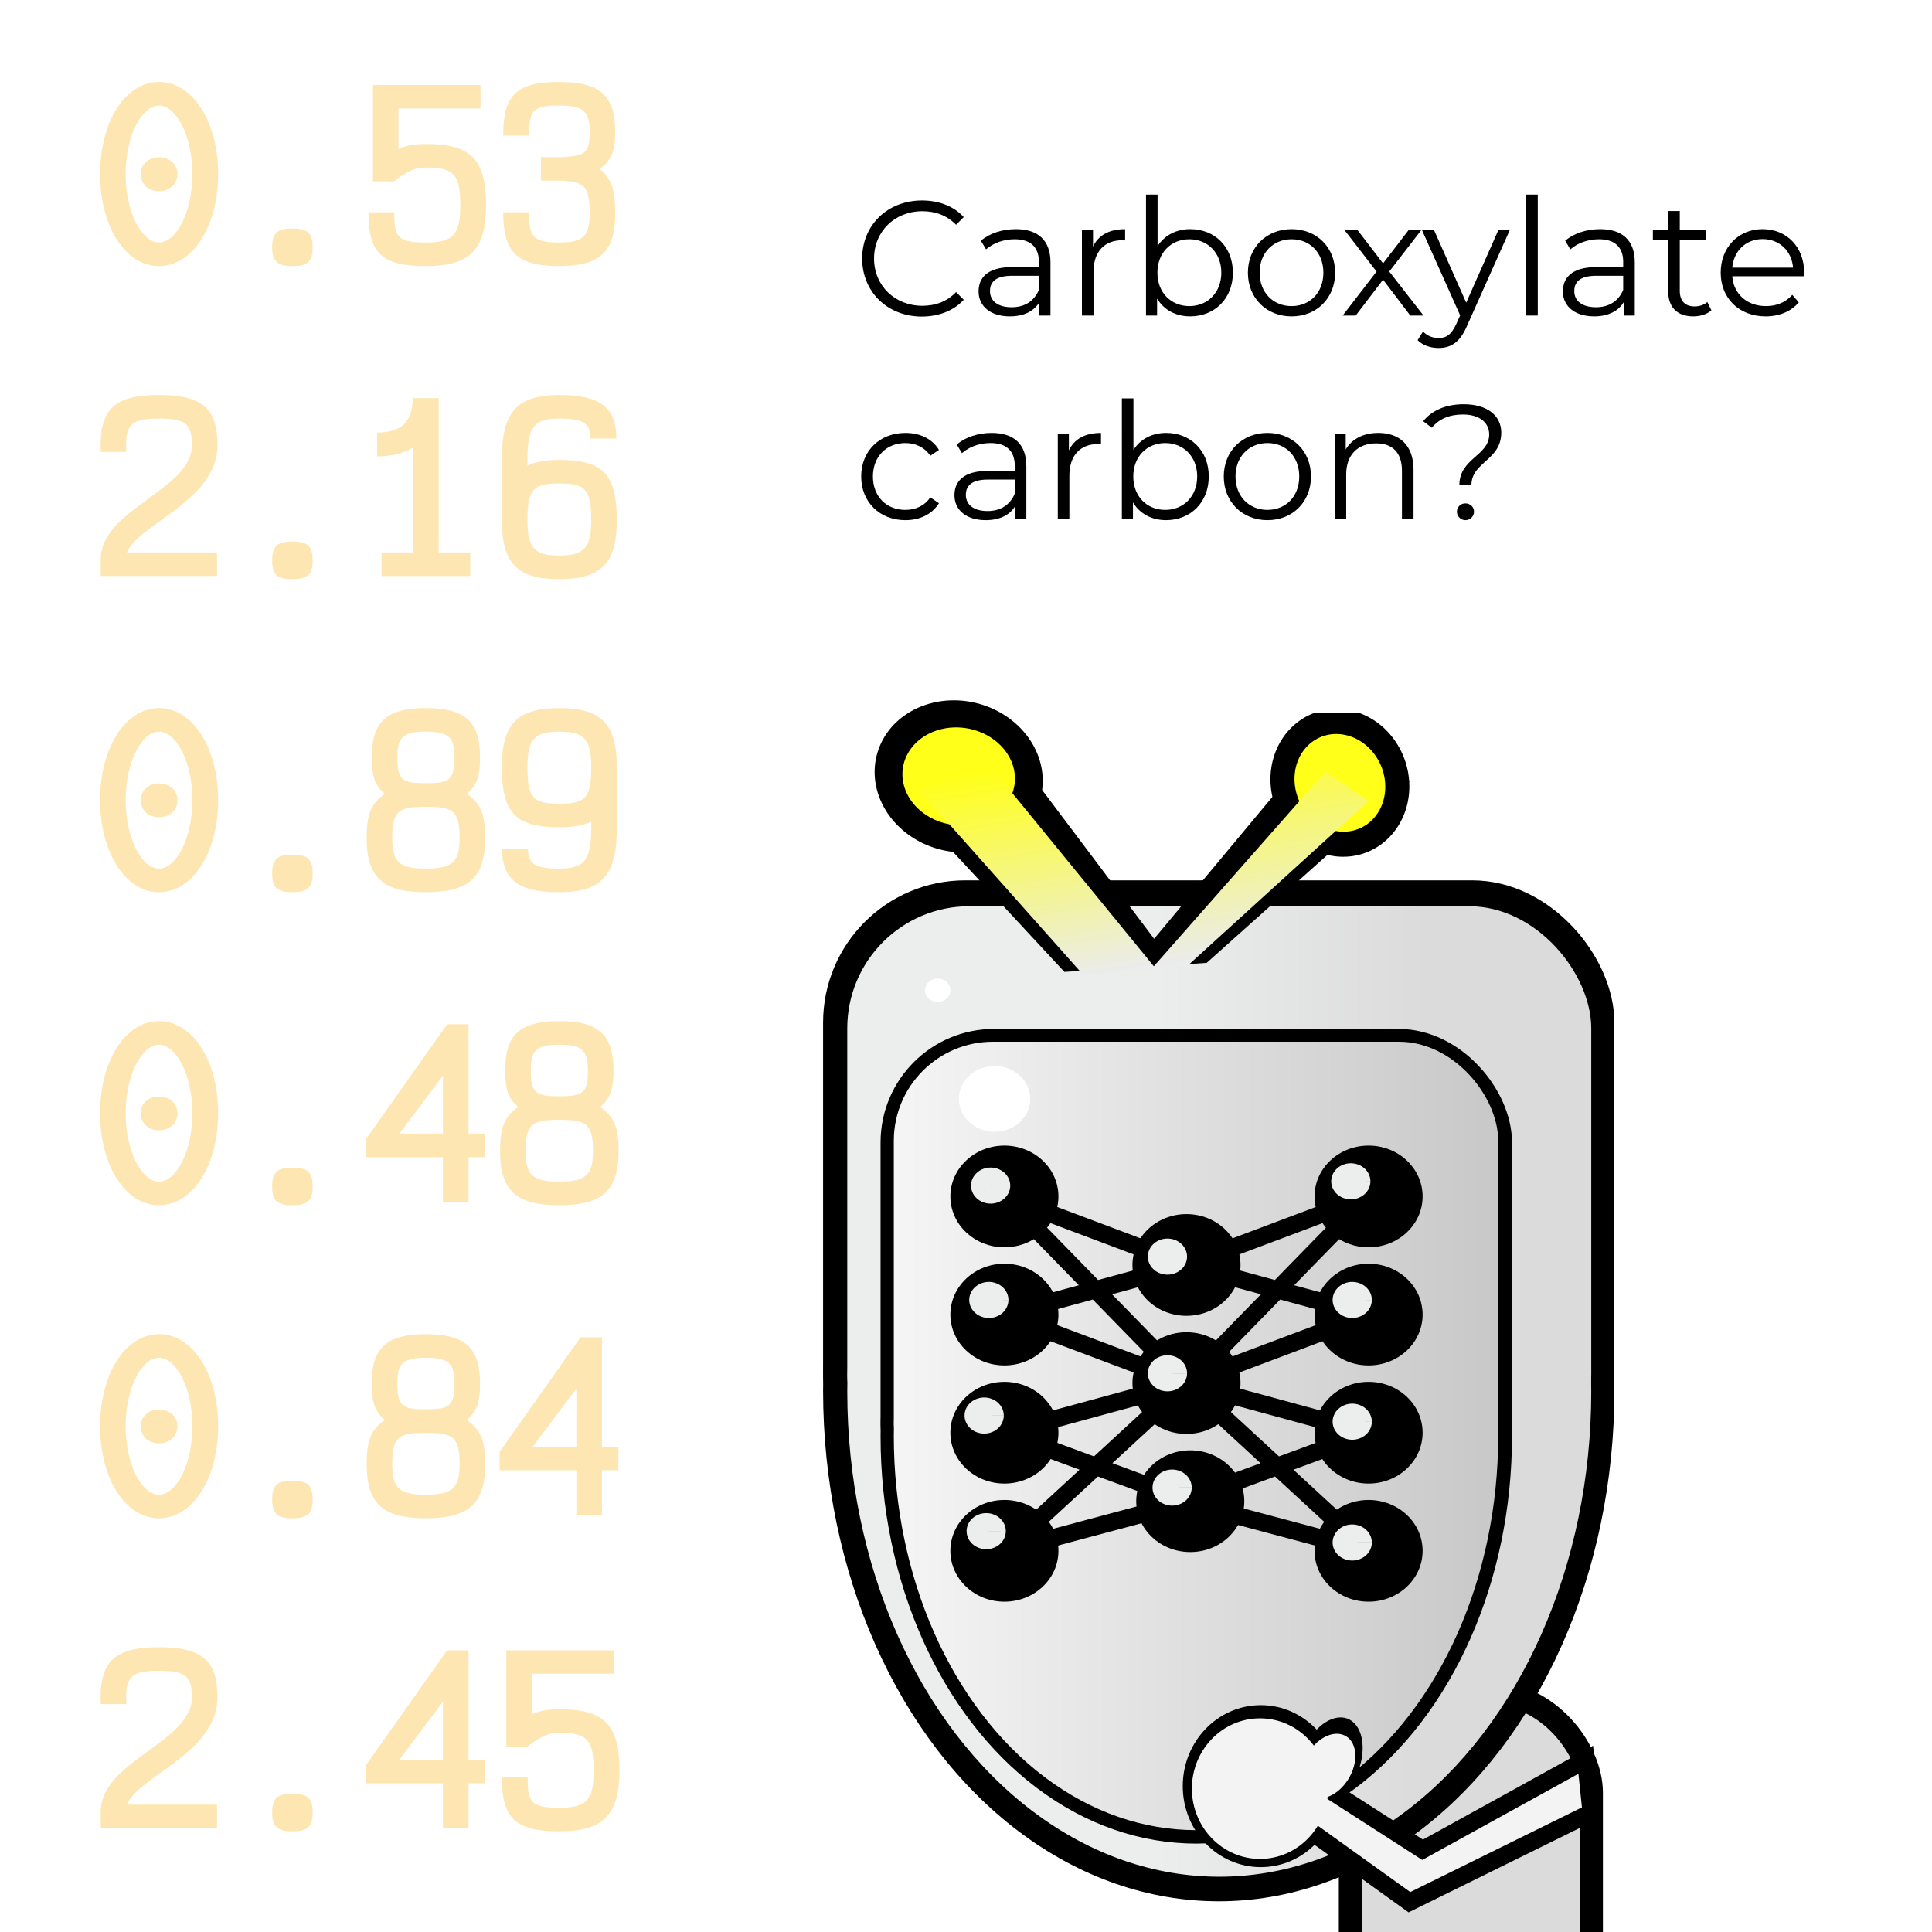<?xml version="1.0" encoding="UTF-8" standalone="no"?>
<!-- Created with Inkscape (http://www.inkscape.org/) -->

<svg
   width="110.589"
   height="110.589"
   viewBox="0 0 184.315 184.315"
   version="1.1"
   id="svg1121"
   inkscape:version="1.2.2 (b0a8486541, 2022-12-01)"
   sodipodi:docname="alanine-update_output.svg"
   xmlns:inkscape="http://www.inkscape.org/namespaces/inkscape"
   xmlns:sodipodi="http://sodipodi.sourceforge.net/DTD/sodipodi-0.dtd"
   xmlns:xlink="http://www.w3.org/1999/xlink"
   xmlns="http://www.w3.org/2000/svg"
   xmlns:svg="http://www.w3.org/2000/svg">
  <sodipodi:namedview
     id="namedview1123"
     pagecolor="#2f9ed2"
     bordercolor="#666666"
     borderopacity="1.0"
     inkscape:showpageshadow="2"
     inkscape:pageopacity="1"
     inkscape:pagecheckerboard="true"
     inkscape:deskcolor="#d1d1d1"
     inkscape:document-units="mm"
     showgrid="false"
     showguides="true"
     inkscape:zoom="6.1765371"
     inkscape:cx="53.266093"
     inkscape:cy="68.080219"
     inkscape:window-width="2346"
     inkscape:window-height="1322"
     inkscape:window-x="0"
     inkscape:window-y="0"
     inkscape:window-maximized="1"
     inkscape:current-layer="layer1" />
  <defs
     id="defs1118">
    <linearGradient
       inkscape:collect="always"
       id="linearGradient11312">
      <stop
         style="stop-color:#ffff1a;stop-opacity:1;"
         offset="0"
         id="stop11308" />
      <stop
         style="stop-color:#ebecec;stop-opacity:1;"
         offset="1"
         id="stop11310" />
    </linearGradient>
    <linearGradient
       inkscape:collect="always"
       id="linearGradient11250">
      <stop
         style="stop-color:#f5f5f6;stop-opacity:1;"
         offset="0"
         id="stop11246" />
      <stop
         style="stop-color:#c8c8c8;stop-opacity:1;"
         offset="1"
         id="stop11248" />
    </linearGradient>
    <linearGradient
       inkscape:collect="always"
       id="linearGradient11226">
      <stop
         style="stop-color:#eceded;stop-opacity:1;"
         offset="0.414"
         id="stop11222" />
      <stop
         style="stop-color:#dbdbdb;stop-opacity:1;"
         offset="0.777"
         id="stop11224" />
    </linearGradient>
    <inkscape:perspective
       sodipodi:type="inkscape:persp3d"
       inkscape:vp_x="0 : 92.157495 : 1"
       inkscape:vp_y="0 : 999.99997 : 0"
       inkscape:vp_z="337.64393 : 4.216048 : 1"
       inkscape:persp3d-origin="92.157495 : 61.43833 : 1"
       id="perspective10861" />
    <linearGradient
       id="linearGradient6827"
       inkscape:swatch="solid">
      <stop
         style="stop-color:#ffffff;stop-opacity:1;"
         offset="0"
         id="stop6825" />
    </linearGradient>
    <clipPath
       id="p3038539573">
      <rect
         x="0"
         y="0"
         width="460.8"
         height="345.6"
         id="rect1052" />
    </clipPath>
    <clipPath
       id="clipPath2534">
      <rect
         x="0"
         y="0"
         width="460.8"
         height="345.6"
         id="rect2532" />
    </clipPath>
    <clipPath
       id="clipPath2538">
      <rect
         x="0"
         y="0"
         width="460.8"
         height="345.6"
         id="rect2536" />
    </clipPath>
    <clipPath
       id="clipPath2542">
      <rect
         x="0"
         y="0"
         width="460.8"
         height="345.6"
         id="rect2540" />
    </clipPath>
    <clipPath
       id="clipPath2546">
      <rect
         x="0"
         y="0"
         width="460.8"
         height="345.6"
         id="rect2544" />
    </clipPath>
    <clipPath
       id="clipPath2550">
      <rect
         x="0"
         y="0"
         width="460.8"
         height="345.6"
         id="rect2548" />
    </clipPath>
    <clipPath
       id="clipPath2554">
      <rect
         x="0"
         y="0"
         width="460.8"
         height="345.6"
         id="rect2552" />
    </clipPath>
    <clipPath
       id="clipPath2558">
      <rect
         x="0"
         y="0"
         width="460.8"
         height="345.6"
         id="rect2556" />
    </clipPath>
    <clipPath
       id="clipPath2562">
      <rect
         x="0"
         y="0"
         width="460.8"
         height="345.6"
         id="rect2560" />
    </clipPath>
    <clipPath
       id="clipPath2566">
      <rect
         x="0"
         y="0"
         width="460.8"
         height="345.6"
         id="rect2564" />
    </clipPath>
    <clipPath
       id="clipPath2570">
      <rect
         x="0"
         y="0"
         width="460.8"
         height="345.6"
         id="rect2568" />
    </clipPath>
    <clipPath
       id="clipPath2574">
      <rect
         x="0"
         y="0"
         width="460.8"
         height="345.6"
         id="rect2572" />
    </clipPath>
    <clipPath
       clipPathUnits="userSpaceOnUse"
       id="clipPath2429">
      <g
         id="g2433"
         transform="matrix(0.407,0,0,0.407,76.311,93.262)">
        <rect
           x="0.001"
           y="7.0451009e-05"
           width="460.781"
           height="345.6"
           id="rect2431"
           style="stroke-width:1" />
      </g>
    </clipPath>
    <clipPath
       clipPathUnits="userSpaceOnUse"
       id="clipPath2441">
      <g
         id="g2445"
         transform="matrix(0.407,0,0,0.407,153.876,88.967)">
        <rect
           x="0.001"
           y="7.0451009e-05"
           width="460.781"
           height="345.6"
           id="rect2443"
           style="stroke-width:1" />
      </g>
    </clipPath>
    <clipPath
       clipPathUnits="userSpaceOnUse"
       id="clipPath2447">
      <g
         id="g2451"
         transform="matrix(0.407,0,0,0.407,170.601,46.614)">
        <rect
           x="0.001"
           y="7.0451009e-05"
           width="460.781"
           height="345.6"
           id="rect2449"
           style="stroke-width:1" />
      </g>
    </clipPath>
    <clipPath
       clipPathUnits="userSpaceOnUse"
       id="clipPath2399">
      <g
         id="g2403"
         transform="matrix(0.407,0,0,0.407,157.405,17.793)">
        <rect
           x="0.001"
           y="7.0451009e-05"
           width="460.781"
           height="345.6"
           id="rect2401"
           style="stroke-width:1" />
      </g>
    </clipPath>
    <clipPath
       clipPathUnits="userSpaceOnUse"
       id="clipPath2405">
      <g
         id="g2409"
         transform="matrix(0.407,0,0,0.407,204.214,24.345)">
        <rect
           x="0.001"
           y="7.0451009e-05"
           width="460.781"
           height="345.6"
           id="rect2407"
           style="stroke-width:1" />
      </g>
    </clipPath>
    <clipPath
       clipPathUnits="userSpaceOnUse"
       id="clipPath2435">
      <g
         id="g2439"
         transform="matrix(0.407,0,0,0.407,193.111,83.499)">
        <rect
           x="0.001"
           y="7.0451009e-05"
           width="460.781"
           height="345.6"
           id="rect2437"
           style="stroke-width:1" />
      </g>
    </clipPath>
    <clipPath
       clipPathUnits="userSpaceOnUse"
       id="clipPath2423">
      <g
         id="g2427"
         transform="matrix(0.407,0,0,0.407,202.757,125.179)">
        <rect
           x="0.001"
           y="7.0451009e-05"
           width="460.781"
           height="345.6"
           id="rect2425"
           style="stroke-width:1" />
      </g>
    </clipPath>
    <clipPath
       clipPathUnits="userSpaceOnUse"
       id="clipPath2411">
      <g
         id="g2415"
         transform="matrix(0.407,0,0,0.407,249.499,129.799)">
        <rect
           x="0.001"
           y="7.0451009e-05"
           width="460.781"
           height="345.6"
           id="rect2413"
           style="stroke-width:1" />
      </g>
    </clipPath>
    <clipPath
       clipPathUnits="userSpaceOnUse"
       id="clipPath2417">
      <g
         id="g2421"
         transform="matrix(0.407,0,0,0.407,225.212,160.41)">
        <rect
           x="0.001"
           y="7.0451009e-05"
           width="460.781"
           height="345.6"
           id="rect2419"
           style="stroke-width:1" />
      </g>
    </clipPath>
    <clipPath
       clipPathUnits="userSpaceOnUse"
       id="clipPath2375">
      <g
         id="g2379"
         transform="matrix(0.407,0,0,0.407,244.617,187.127)">
        <rect
           x="0.001"
           y="7.0451009e-05"
           width="460.781"
           height="345.6"
           id="rect2377"
           style="stroke-width:1" />
      </g>
    </clipPath>
    <clipPath
       clipPathUnits="userSpaceOnUse"
       id="clipPath2393">
      <g
         id="g2397"
         transform="matrix(0.407,0,0,0.407,47.997,117.588)">
        <rect
           x="0.001"
           y="7.0451009e-05"
           width="460.781"
           height="345.6"
           id="rect2395"
           style="stroke-width:1" />
      </g>
    </clipPath>
    <clipPath
       clipPathUnits="userSpaceOnUse"
       id="clipPath2387">
      <g
         id="g2391"
         transform="matrix(0.407,0,0,0.407,23.711,96.179)">
        <rect
           x="0.001"
           y="7.0451009e-05"
           width="460.781"
           height="345.6"
           id="rect2389"
           style="stroke-width:1" />
      </g>
    </clipPath>
    <clipPath
       clipPathUnits="userSpaceOnUse"
       id="clipPath2381">
      <g
         id="g2385"
         transform="matrix(0.407,0,0,0.407,40.535,72.278)">
        <rect
           x="0.001"
           y="7.0451009e-05"
           width="460.781"
           height="345.6"
           id="rect2383"
           style="stroke-width:1" />
      </g>
    </clipPath>
    <linearGradient
       inkscape:collect="always"
       xlink:href="#linearGradient11226"
       id="linearGradient11228"
       x1="79.411"
       y1="145.585"
       x2="150.388"
       y2="145.585"
       gradientUnits="userSpaceOnUse" />
    <linearGradient
       inkscape:collect="always"
       xlink:href="#linearGradient11250"
       id="linearGradient11252"
       x1="92.702"
       y1="149.825"
       x2="150.363"
       y2="149.825"
       gradientUnits="userSpaceOnUse" />
    <linearGradient
       inkscape:collect="always"
       xlink:href="#linearGradient11312"
       id="linearGradient11314"
       x1="114.321"
       y1="84.499"
       x2="117.509"
       y2="105.018"
       gradientUnits="userSpaceOnUse"
       gradientTransform="translate(5.102832e-6,-5.272)" />
    <filter
       inkscape:collect="always"
       style="color-interpolation-filters:sRGB"
       id="filter13195"
       x="-0.349"
       y="-0.379"
       width="1.698"
       height="1.758">
      <feGaussianBlur
         inkscape:collect="always"
         stdDeviation="0.197"
         id="feGaussianBlur13197" />
    </filter>
    <filter
       inkscape:collect="always"
       style="color-interpolation-filters:sRGB"
       id="filter13199"
       x="-0.071"
       y="-0.077"
       width="1.142"
       height="1.155">
      <feGaussianBlur
         inkscape:collect="always"
         stdDeviation="0.202"
         id="feGaussianBlur13201" />
    </filter>
    <linearGradient
       inkscape:collect="always"
       xlink:href="#linearGradient11226"
       id="linearGradient13215"
       gradientUnits="userSpaceOnUse"
       x1="79.411"
       y1="145.585"
       x2="150.388"
       y2="145.585" />
    <linearGradient
       inkscape:collect="always"
       xlink:href="#linearGradient11226"
       id="linearGradient13217"
       gradientUnits="userSpaceOnUse"
       x1="79.411"
       y1="145.585"
       x2="150.388"
       y2="145.585" />
    <linearGradient
       inkscape:collect="always"
       xlink:href="#linearGradient11226"
       id="linearGradient13219"
       gradientUnits="userSpaceOnUse"
       x1="79.411"
       y1="145.585"
       x2="150.388"
       y2="145.585" />
    <linearGradient
       inkscape:collect="always"
       xlink:href="#linearGradient11250"
       id="linearGradient13227"
       gradientUnits="userSpaceOnUse"
       x1="92.702"
       y1="149.825"
       x2="150.363"
       y2="149.825" />
    <linearGradient
       inkscape:collect="always"
       xlink:href="#linearGradient11250"
       id="linearGradient13229"
       gradientUnits="userSpaceOnUse"
       x1="92.702"
       y1="149.825"
       x2="150.363"
       y2="149.825" />
    <linearGradient
       inkscape:collect="always"
       xlink:href="#linearGradient11250"
       id="linearGradient13231"
       gradientUnits="userSpaceOnUse"
       x1="92.702"
       y1="149.825"
       x2="150.363"
       y2="149.825" />
    <linearGradient
       inkscape:collect="always"
       xlink:href="#linearGradient11226"
       id="linearGradient413"
       gradientUnits="userSpaceOnUse"
       x1="79.411"
       y1="145.585"
       x2="150.388"
       y2="145.585" />
    <linearGradient
       inkscape:collect="always"
       xlink:href="#linearGradient11226"
       id="linearGradient415"
       gradientUnits="userSpaceOnUse"
       x1="79.411"
       y1="145.585"
       x2="150.388"
       y2="145.585" />
    <linearGradient
       inkscape:collect="always"
       xlink:href="#linearGradient11250"
       id="linearGradient417"
       gradientUnits="userSpaceOnUse"
       x1="92.702"
       y1="149.825"
       x2="150.363"
       y2="149.825" />
    <linearGradient
       inkscape:collect="always"
       xlink:href="#linearGradient11250"
       id="linearGradient419"
       gradientUnits="userSpaceOnUse"
       x1="92.702"
       y1="149.825"
       x2="150.363"
       y2="149.825" />
  </defs>
  <g
     inkscape:label="Layer 1"
     inkscape:groupmode="layer"
     id="layer1"
     transform="translate(-7.432,-7.563)">
    <rect
       style="opacity:1;fill:#dbdbdb;fill-opacity:1;stroke:#000000;stroke-width:2.211;stroke-linecap:round;stroke-linejoin:bevel;stroke-dasharray:none;stroke-dashoffset:58.5;stroke-opacity:1"
       id="rect13243"
       width="22.984"
       height="34.626"
       x="136.262"
       y="169.133"
       ry="9.458" />
    <g
       id="g13207"
       style="fill:url(#linearGradient13219);fill-opacity:1;stroke:#000000;stroke-opacity:1"
       transform="matrix(1.014,0,0,1.014,7.192,-7.374)">
      <rect
         style="opacity:1;fill:url(#linearGradient13215);fill-opacity:1;stroke:#000000;stroke-width:3.471;stroke-linecap:round;stroke-linejoin:bevel;stroke-dasharray:none;stroke-dashoffset:58.5;stroke-opacity:1"
         id="rect13203"
         width="70.977"
         height="56.276"
         x="79.411"
         y="99.293"
         ry="11.642" />
      <ellipse
         style="opacity:1;fill:url(#linearGradient13217);fill-opacity:1;stroke:#000000;stroke-width:3.471;stroke-linecap:round;stroke-linejoin:bevel;stroke-dasharray:none;stroke-dashoffset:58.5;stroke-opacity:1"
         id="ellipse13205"
         ry="46.292"
         rx="35.488"
         cy="145.585"
         cx="114.9" />
    </g>
    <path
       style="fill:none;stroke:#ffffff;stroke-width:2.135;stroke-linecap:butt;stroke-linejoin:miter;stroke-dasharray:none;stroke-opacity:1"
       d="M 25.51,8.631 H 8.5 V 190.81 h 17.01"
       id="path1672"
       sodipodi:nodetypes="cccc" />
    <path
       style="fill:none;stroke:#ffffff;stroke-width:2.135;stroke-linecap:butt;stroke-linejoin:miter;stroke-dasharray:none;stroke-opacity:1"
       d="M 58,8.631 H 75.01 V 190.81 H 58"
       id="path1723"
       sodipodi:nodetypes="cccc" />
    <g
       aria-label="0.53 2.16 0.89 0.48 0.84 2.45"
       id="text5347"
       style="font-size:23.333px;fill:#ffffff;stroke-width:1.17">
      <path
         d="m 22.601,32.947 c 3.203,0 5.642,-3.776 5.642,-8.782 0,-5.006 -2.439,-8.782 -5.642,-8.782 -3.203,0 -5.621,3.776 -5.621,8.782 0,5.006 2.418,8.782 5.621,8.782 z m 0,-2.248 c -1.633,0 -3.182,-2.864 -3.182,-6.533 0,-3.67 1.548,-6.533 3.182,-6.533 1.633,0 3.182,2.864 3.182,6.533 0,3.67 -1.548,6.533 -3.182,6.533 z m 0,-4.9 c 1.018,0 1.761,-0.679 1.761,-1.633 0,-0.933 -0.742,-1.591 -1.761,-1.591 -1.018,0 -1.739,0.658 -1.739,1.591 0,0.955 0.721,1.633 1.739,1.633 z"
         style="-inkscape-font-specification:'Victor Mono';fill:#fde6b2"
         id="path17913" />
      <path
         d="m 35.328,32.947 c 1.464,0 1.93,-0.445 1.93,-1.782 0,-1.358 -0.467,-1.803 -1.93,-1.803 -1.464,0 -1.93,0.445 -1.93,1.803 0,1.336 0.467,1.782 1.93,1.782 z"
         style="-inkscape-font-specification:'Victor Mono';fill:#fde6b2"
         id="path17915" />
      <path
         d="m 48.055,32.947 c 4.221,0 5.748,-1.57 5.748,-5.812 0,-4.433 -1.527,-5.833 -5.748,-5.833 -1.082,0 -1.909,0.148 -2.609,0.488 V 17.908 h 7.827 V 15.681 H 43.007 v 9.185 h 1.994 c 1.379,-1.018 2.015,-1.315 3.055,-1.315 2.63,0 3.288,0.594 3.288,3.585 0,2.821 -0.658,3.564 -3.288,3.564 -2.736,0 -3.012,-0.552 -3.012,-2.885 h -2.461 c 0,3.818 1.209,5.133 5.473,5.133 z"
         style="-inkscape-font-specification:'Victor Mono';fill:#fde6b2"
         id="path17917" />
      <path
         d="m 60.782,32.947 c 3.945,0 5.345,-1.421 5.345,-5.048 0,-2.312 -0.403,-3.33 -1.485,-4.221 1.082,-0.827 1.485,-1.612 1.485,-3.542 0,-3.415 -1.442,-4.752 -5.345,-4.752 -4.158,0 -5.345,1.315 -5.345,5.112 h 2.482 c 0,-2.333 0.233,-2.864 2.864,-2.864 2.333,0 2.906,0.552 2.906,2.503 0,2.1 -0.488,2.27 -2.503,2.418 H 59.043 V 24.802 h 2.142 c 1.973,0.148 2.503,0.509 2.503,3.097 0,2.185 -0.594,2.8 -2.906,2.8 -2.567,0 -2.885,-0.594 -2.885,-2.885 h -2.461 c 0,3.712 1.209,5.133 5.345,5.133 z"
         style="-inkscape-font-specification:'Victor Mono';fill:#fde6b2"
         id="path17919" />
      <path
         d="m 28.137,62.515 v -2.248 h -8.591 c 1.061,-2.715 8.633,-4.942 8.633,-10.224 0,-3.542 -1.485,-4.794 -5.6,-4.794 -4.306,0 -5.706,1.4 -5.536,5.43 h 2.439 c -0.127,-2.567 0.361,-3.182 3.097,-3.182 2.545,0 3.161,0.488 3.161,2.545 0,4.264 -8.697,6.088 -8.697,10.861 v 1.612 z"
         style="-inkscape-font-specification:'Victor Mono';fill:#fde6b2"
         id="path17921" />
      <path
         d="m 35.328,62.812 c 1.464,0 1.93,-0.445 1.93,-1.782 0,-1.358 -0.467,-1.803 -1.93,-1.803 -1.464,0 -1.93,0.445 -1.93,1.803 0,1.336 0.467,1.782 1.93,1.782 z"
         style="-inkscape-font-specification:'Victor Mono';fill:#fde6b2"
         id="path17923" />
      <path
         d="m 49.285,45.546 h -2.482 c 0,2.27 -1.103,3.288 -3.394,3.288 v 2.27 c 1.358,0 2.524,-0.297 3.436,-0.827 v 9.991 h -3.012 v 2.248 h 8.464 v -2.248 h -3.012 z"
         style="-inkscape-font-specification:'Victor Mono';fill:#fde6b2"
         id="path17925" />
      <path
         d="m 60.782,62.812 c 4.073,0 5.494,-1.57 5.494,-5.664 0,-4.433 -1.421,-5.706 -5.494,-5.706 -1.315,0 -2.291,0.191 -3.033,0.53 v -0.636 c 0,-3.033 0.636,-3.839 3.033,-3.839 2.206,0 2.991,0.382 2.991,1.909 h 2.461 c 0,-3.055 -1.655,-4.158 -5.452,-4.158 -4.052,0 -5.473,1.655 -5.473,6.088 v 5.833 c 0,4.073 1.421,5.642 5.473,5.642 z m 0,-2.248 c -2.397,0 -3.033,-0.742 -3.033,-3.394 0,-3.033 0.636,-3.479 3.033,-3.479 2.397,0 3.055,0.445 3.055,3.458 0,2.673 -0.658,3.415 -3.055,3.415 z"
         style="-inkscape-font-specification:'Victor Mono';fill:#fde6b2"
         id="path17927" />
      <path
         d="m 22.601,92.678 c 3.203,0 5.642,-3.776 5.642,-8.782 0,-5.006 -2.439,-8.782 -5.642,-8.782 -3.203,0 -5.621,3.776 -5.621,8.782 0,5.006 2.418,8.782 5.621,8.782 z m 0,-2.248 c -1.633,0 -3.182,-2.864 -3.182,-6.533 0,-3.67 1.548,-6.533 3.182,-6.533 1.633,0 3.182,2.864 3.182,6.533 0,3.67 -1.548,6.533 -3.182,6.533 z m 0,-4.9 c 1.018,0 1.761,-0.679 1.761,-1.633 0,-0.933 -0.742,-1.591 -1.761,-1.591 -1.018,0 -1.739,0.658 -1.739,1.591 0,0.955 0.721,1.633 1.739,1.633 z"
         style="-inkscape-font-specification:'Victor Mono';fill:#fde6b2"
         id="path17929" />
      <path
         d="m 35.328,92.678 c 1.464,0 1.93,-0.445 1.93,-1.782 0,-1.358 -0.467,-1.803 -1.93,-1.803 -1.464,0 -1.93,0.445 -1.93,1.803 0,1.336 0.467,1.782 1.93,1.782 z"
         style="-inkscape-font-specification:'Victor Mono';fill:#fde6b2"
         id="path17931" />
      <path
         d="m 48.055,92.678 c 4.158,0 5.664,-1.442 5.664,-5.176 0,-2.312 -0.467,-3.309 -1.761,-4.2 0.933,-0.785 1.273,-1.612 1.273,-3.5 0,-3.352 -1.4,-4.688 -5.176,-4.688 -3.776,0 -5.155,1.336 -5.155,4.688 0,1.888 0.318,2.715 1.252,3.5 -1.294,0.891 -1.739,1.888 -1.739,4.2 0,3.733 1.485,5.176 5.642,5.176 z m 0,-10.394 c -2.206,0 -2.715,-0.255 -2.715,-2.482 0,-1.888 0.509,-2.439 2.715,-2.439 2.206,0 2.736,0.552 2.736,2.439 0,2.227 -0.53,2.482 -2.736,2.482 z m 0,8.145 c -2.588,0 -3.203,-0.658 -3.203,-2.927 0,-2.609 0.615,-2.97 3.203,-2.97 2.588,0 3.224,0.361 3.224,2.97 0,2.27 -0.636,2.927 -3.224,2.927 z"
         style="-inkscape-font-specification:'Victor Mono';fill:#fde6b2"
         id="path17933" />
      <path
         d="m 60.782,92.678 c 4.073,0 5.494,-1.655 5.494,-6.088 v -5.833 c 0,-4.073 -1.421,-5.642 -5.494,-5.642 -4.052,0 -5.473,1.57 -5.473,5.664 0,4.433 1.421,5.706 5.473,5.706 1.336,0 2.291,-0.191 3.055,-0.53 v 0.636 c 0,3.033 -0.658,3.839 -3.055,3.839 -2.206,0 -2.991,-0.382 -2.991,-1.909 h -2.461 c 0,3.055 1.676,4.158 5.452,4.158 z m 0,-8.442 c -2.397,0 -3.033,-0.445 -3.033,-3.458 0,-2.673 0.636,-3.415 3.033,-3.415 2.397,0 3.055,0.721 3.055,3.394 0,3.033 -0.658,3.479 -3.055,3.479 z"
         style="-inkscape-font-specification:'Victor Mono';fill:#fde6b2"
         id="path17935" />
      <path
         d="m 22.601,122.543 c 3.203,0 5.642,-3.776 5.642,-8.782 0,-5.006 -2.439,-8.782 -5.642,-8.782 -3.203,0 -5.621,3.776 -5.621,8.782 0,5.006 2.418,8.782 5.621,8.782 z m 0,-2.248 c -1.633,0 -3.182,-2.864 -3.182,-6.533 0,-3.67 1.548,-6.533 3.182,-6.533 1.633,0 3.182,2.864 3.182,6.533 0,3.67 -1.548,6.533 -3.182,6.533 z m 0,-4.9 c 1.018,0 1.761,-0.679 1.761,-1.633 0,-0.933 -0.742,-1.591 -1.761,-1.591 -1.018,0 -1.739,0.658 -1.739,1.591 0,0.955 0.721,1.633 1.739,1.633 z"
         style="-inkscape-font-specification:'Victor Mono';fill:#fde6b2"
         id="path17937" />
      <path
         d="m 35.328,122.543 c 1.464,0 1.93,-0.445 1.93,-1.782 0,-1.358 -0.467,-1.803 -1.93,-1.803 -1.464,0 -1.93,0.445 -1.93,1.803 0,1.336 0.467,1.782 1.93,1.782 z"
         style="-inkscape-font-specification:'Victor Mono';fill:#fde6b2"
         id="path17939" />
      <path
         d="m 52.128,122.246 v -4.285 h 1.57 v -2.248 H 52.128 v -10.436 h -2.036 l -7.721,10.924 v 1.761 h 7.318 v 4.285 z m -2.439,-12.07 v 5.536 h -4.158 z"
         style="-inkscape-font-specification:'Victor Mono';fill:#fde6b2"
         id="path17941" />
      <path
         d="m 60.782,122.543 c 4.158,0 5.664,-1.442 5.664,-5.176 0,-2.312 -0.467,-3.309 -1.761,-4.2 0.933,-0.785 1.273,-1.612 1.273,-3.5 0,-3.352 -1.4,-4.688 -5.176,-4.688 -3.776,0 -5.155,1.336 -5.155,4.688 0,1.888 0.318,2.715 1.252,3.5 -1.294,0.891 -1.739,1.888 -1.739,4.2 0,3.733 1.485,5.176 5.642,5.176 z m 0,-10.394 c -2.206,0 -2.715,-0.255 -2.715,-2.482 0,-1.888 0.509,-2.439 2.715,-2.439 2.206,0 2.736,0.552 2.736,2.439 0,2.227 -0.53,2.482 -2.736,2.482 z m 0,8.145 c -2.588,0 -3.203,-0.658 -3.203,-2.927 0,-2.609 0.615,-2.97 3.203,-2.97 2.588,0 3.224,0.361 3.224,2.97 0,2.27 -0.636,2.927 -3.224,2.927 z"
         style="-inkscape-font-specification:'Victor Mono';fill:#fde6b2"
         id="path17943" />
      <path
         d="m 22.601,152.408 c 3.203,0 5.642,-3.776 5.642,-8.782 0,-5.006 -2.439,-8.782 -5.642,-8.782 -3.203,0 -5.621,3.776 -5.621,8.782 0,5.006 2.418,8.782 5.621,8.782 z m 0,-2.248 c -1.633,0 -3.182,-2.864 -3.182,-6.533 0,-3.67 1.548,-6.533 3.182,-6.533 1.633,0 3.182,2.864 3.182,6.533 0,3.67 -1.548,6.533 -3.182,6.533 z m 0,-4.9 c 1.018,0 1.761,-0.679 1.761,-1.633 0,-0.933 -0.742,-1.591 -1.761,-1.591 -1.018,0 -1.739,0.658 -1.739,1.591 0,0.955 0.721,1.633 1.739,1.633 z"
         style="-inkscape-font-specification:'Victor Mono';fill:#fde6b2"
         id="path17945" />
      <path
         d="m 35.328,152.408 c 1.464,0 1.93,-0.445 1.93,-1.782 0,-1.358 -0.467,-1.803 -1.93,-1.803 -1.464,0 -1.93,0.445 -1.93,1.803 0,1.336 0.467,1.782 1.93,1.782 z"
         style="-inkscape-font-specification:'Victor Mono';fill:#fde6b2"
         id="path17947" />
      <path
         d="m 48.055,152.408 c 4.158,0 5.664,-1.442 5.664,-5.176 0,-2.312 -0.467,-3.309 -1.761,-4.2 0.933,-0.785 1.273,-1.612 1.273,-3.5 0,-3.352 -1.4,-4.688 -5.176,-4.688 -3.776,0 -5.155,1.336 -5.155,4.688 0,1.888 0.318,2.715 1.252,3.5 -1.294,0.891 -1.739,1.888 -1.739,4.2 0,3.733 1.485,5.176 5.642,5.176 z m 0,-10.394 c -2.206,0 -2.715,-0.255 -2.715,-2.482 0,-1.888 0.509,-2.439 2.715,-2.439 2.206,0 2.736,0.552 2.736,2.439 0,2.227 -0.53,2.482 -2.736,2.482 z m 0,8.145 c -2.588,0 -3.203,-0.658 -3.203,-2.927 0,-2.609 0.615,-2.97 3.203,-2.97 2.588,0 3.224,0.361 3.224,2.97 0,2.27 -0.636,2.927 -3.224,2.927 z"
         style="-inkscape-font-specification:'Victor Mono';fill:#fde6b2"
         id="path17949" />
      <path
         d="m 64.855,152.111 v -4.285 h 1.57 v -2.248 h -1.57 v -10.436 h -2.036 l -7.721,10.924 v 1.761 h 7.318 v 4.285 z m -2.439,-12.07 v 5.536 h -4.158 z"
         style="-inkscape-font-specification:'Victor Mono';fill:#fde6b2"
         id="path17951" />
      <path
         d="m 28.137,181.976 v -2.248 h -8.591 c 1.061,-2.715 8.633,-4.942 8.633,-10.224 0,-3.542 -1.485,-4.794 -5.6,-4.794 -4.306,0 -5.706,1.4 -5.536,5.43 h 2.439 c -0.127,-2.567 0.361,-3.182 3.097,-3.182 2.545,0 3.161,0.488 3.161,2.545 0,4.264 -8.697,6.088 -8.697,10.861 v 1.612 z"
         style="-inkscape-font-specification:'Victor Mono';fill:#fde6b2"
         id="path17953" />
      <path
         d="m 35.328,182.273 c 1.464,0 1.93,-0.445 1.93,-1.782 0,-1.358 -0.467,-1.803 -1.93,-1.803 -1.464,0 -1.93,0.445 -1.93,1.803 0,1.336 0.467,1.782 1.93,1.782 z"
         style="-inkscape-font-specification:'Victor Mono';fill:#fde6b2"
         id="path17955" />
      <path
         d="m 52.128,181.976 v -4.285 h 1.57 v -2.248 H 52.128 v -10.436 h -2.036 l -7.721,10.924 v 1.761 h 7.318 v 4.285 z m -2.439,-12.07 v 5.536 h -4.158 z"
         style="-inkscape-font-specification:'Victor Mono';fill:#fde6b2"
         id="path17957" />
      <path
         d="m 60.782,182.273 c 4.221,0 5.748,-1.57 5.748,-5.812 0,-4.433 -1.527,-5.833 -5.748,-5.833 -1.082,0 -1.909,0.148 -2.609,0.488 v -3.882 h 7.827 v -2.227 H 55.734 v 9.185 h 1.994 c 1.379,-1.018 2.015,-1.315 3.055,-1.315 2.63,0 3.288,0.594 3.288,3.585 0,2.821 -0.658,3.564 -3.288,3.564 -2.736,0 -3.012,-0.552 -3.012,-2.885 h -2.461 c 0,3.818 1.209,5.133 5.473,5.133 z"
         style="-inkscape-font-specification:'Victor Mono';fill:#fde6b2"
         id="path17959" />
    </g>
    <g
       aria-label="0 1 0 0 1 0"
       id="g8891"
       style="font-size:24.216px;fill:#e69f00;stroke-width:1.211"
       transform="matrix(0.458,0,0,0.458,13.382,156.797)" />
    <ellipse
       style="opacity:1;fill:#ffffff;fill-opacity:1;stroke:none;stroke-width:3.471;stroke-linecap:round;stroke-linejoin:bevel;stroke-dasharray:none;stroke-dashoffset:58.5;stroke-opacity:1"
       id="path10879"
       cx="172.847"
       cy="75.604"
       rx="6.635"
       ry="5.56" />
    <ellipse
       style="opacity:1;fill:#ffffff;fill-opacity:1;stroke:none;stroke-width:3.471;stroke-linecap:round;stroke-linejoin:bevel;stroke-dasharray:none;stroke-dashoffset:58.5;stroke-opacity:1"
       id="path10881"
       cx="159.239"
       cy="88.37"
       rx="5.543"
       ry="5.317" />
    <g
       id="g11080"
       style="fill:url(#linearGradient11228);fill-opacity:1"
       transform="translate(8.851,-5.272)">
      <rect
         style="opacity:1;fill:url(#linearGradient413);fill-opacity:1;stroke:none;stroke-width:3.471;stroke-linecap:round;stroke-linejoin:bevel;stroke-dasharray:none;stroke-dashoffset:58.5;stroke-opacity:1"
         id="rect13187"
         width="70.977"
         height="56.276"
         x="79.411"
         y="99.293"
         ry="11.642" />
      <ellipse
         style="opacity:1;fill:url(#linearGradient415);fill-opacity:1;stroke:none;stroke-width:3.471;stroke-linecap:round;stroke-linejoin:bevel;stroke-dasharray:none;stroke-dashoffset:58.5;stroke-opacity:1"
         id="ellipse13184"
         ry="46.292"
         rx="35.488"
         cy="145.585"
         cx="114.9" />
    </g>
    <g
       id="g13225"
       style="fill:url(#linearGradient13231);fill-opacity:1;stroke:#000000;stroke-opacity:1"
       transform="matrix(0.996,0,0,0.996,0.512,-4.641)">
      <rect
         style="opacity:1;fill:url(#linearGradient13227);fill-opacity:1;stroke:#000000;stroke-width:2.82;stroke-linecap:round;stroke-linejoin:bevel;stroke-dasharray:none;stroke-dashoffset:58.5;stroke-opacity:1"
         id="rect13221"
         width="57.661"
         height="45.718"
         x="92.702"
         y="112.218"
         ry="9.458" />
      <ellipse
         style="opacity:1;fill:url(#linearGradient13229);fill-opacity:1;stroke:#000000;stroke-width:2.82;stroke-linecap:round;stroke-linejoin:bevel;stroke-dasharray:none;stroke-dashoffset:58.5;stroke-opacity:1"
         id="ellipse13223"
         ry="37.607"
         rx="28.83"
         cy="149.825"
         cx="121.532" />
    </g>
    <g
       id="g11244"
       style="fill:url(#linearGradient11252);fill-opacity:1"
       transform="translate(5.102832e-6,-5.272)">
      <rect
         style="opacity:1;fill:url(#linearGradient417);fill-opacity:1;stroke:none;stroke-width:2.82;stroke-linecap:round;stroke-linejoin:bevel;stroke-dasharray:none;stroke-dashoffset:58.5;stroke-opacity:1"
         id="rect11059"
         width="57.661"
         height="45.718"
         x="92.702"
         y="112.218"
         ry="9.458" />
      <ellipse
         style="opacity:1;fill:url(#linearGradient419);fill-opacity:1;stroke:none;stroke-width:2.82;stroke-linecap:round;stroke-linejoin:bevel;stroke-dasharray:none;stroke-dashoffset:58.5;stroke-opacity:1"
         id="ellipse11061"
         ry="37.607"
         rx="28.83"
         cy="149.825"
         cx="121.532" />
    </g>
    <g
       id="g11076"
       transform="translate(4.503,-7.156)">
      <path
         style="fill:none;stroke:#000000;stroke-width:1.667px;stroke-linecap:butt;stroke-linejoin:miter;stroke-opacity:1"
         d="m 98.75,140.131 17.372,-4.733 -17.372,-6.535 17.372,17.804 -17.372,4.733 17.732,6.535 -17.732,4.733 17.372,-16.002 z"
         id="path10989" />
      <path
         style="fill:none;stroke:#000000;stroke-width:1.667px;stroke-linecap:butt;stroke-linejoin:miter;stroke-opacity:1"
         d="m 133.493,140.131 -17.372,-4.733 17.372,-6.535 -17.372,17.804 17.372,4.733 -17.732,6.535 17.732,4.733 -17.372,-16.002 z"
         id="path11001" />
      <ellipse
         style="opacity:1;fill:#000000;fill-opacity:1;stroke:none;stroke-width:7.116;stroke-linecap:round;stroke-linejoin:bevel;stroke-dasharray:none;stroke-dashoffset:58.5;stroke-opacity:1"
         id="ellipse10957"
         cx="116.482"
         cy="157.935"
         rx="5.155"
         ry="4.852" />
      <ellipse
         style="opacity:1;fill:#000000;fill-opacity:1;stroke:none;stroke-width:7.116;stroke-linecap:round;stroke-linejoin:bevel;stroke-dasharray:none;stroke-dashoffset:58.5;stroke-opacity:1"
         id="ellipse10959"
         cx="116.121"
         cy="146.667"
         rx="5.155"
         ry="4.852" />
      <ellipse
         style="opacity:1;fill:#000000;fill-opacity:1;stroke:none;stroke-width:7.116;stroke-linecap:round;stroke-linejoin:bevel;stroke-dasharray:none;stroke-dashoffset:58.5;stroke-opacity:1"
         id="ellipse10961"
         cx="116.121"
         cy="135.398"
         rx="5.155"
         ry="4.852" />
      <ellipse
         style="opacity:1;fill:#000000;fill-opacity:1;stroke:none;stroke-width:7.116;stroke-linecap:round;stroke-linejoin:bevel;stroke-dasharray:none;stroke-dashoffset:58.5;stroke-opacity:1"
         id="ellipse10967"
         cx="98.75"
         cy="128.862"
         rx="5.155"
         ry="4.852" />
      <ellipse
         style="opacity:1;fill:#000000;fill-opacity:1;stroke:none;stroke-width:7.116;stroke-linecap:round;stroke-linejoin:bevel;stroke-dasharray:none;stroke-dashoffset:58.5;stroke-opacity:1"
         id="ellipse10969"
         cx="98.75"
         cy="140.131"
         rx="5.155"
         ry="4.852" />
      <ellipse
         style="opacity:1;fill:#000000;fill-opacity:1;stroke:none;stroke-width:7.116;stroke-linecap:round;stroke-linejoin:bevel;stroke-dasharray:none;stroke-dashoffset:58.5;stroke-opacity:1"
         id="ellipse10971"
         cx="98.75"
         cy="151.4"
         rx="5.155"
         ry="4.852" />
      <ellipse
         style="opacity:1;fill:#000000;fill-opacity:1;stroke:none;stroke-width:7.116;stroke-linecap:round;stroke-linejoin:bevel;stroke-dasharray:none;stroke-dashoffset:58.5;stroke-opacity:1"
         id="ellipse10973"
         cx="98.75"
         cy="162.669"
         rx="5.155"
         ry="4.852" />
      <ellipse
         style="opacity:1;fill:#000000;fill-opacity:1;stroke:none;stroke-width:7.116;stroke-linecap:round;stroke-linejoin:bevel;stroke-dasharray:none;stroke-dashoffset:58.5;stroke-opacity:1"
         id="ellipse10993"
         cx="-133.493"
         cy="128.862"
         rx="5.155"
         ry="4.852"
         transform="scale(-1,1)" />
      <ellipse
         style="opacity:1;fill:#000000;fill-opacity:1;stroke:none;stroke-width:7.116;stroke-linecap:round;stroke-linejoin:bevel;stroke-dasharray:none;stroke-dashoffset:58.5;stroke-opacity:1"
         id="ellipse10995"
         cx="-133.493"
         cy="140.131"
         rx="5.155"
         ry="4.852"
         transform="scale(-1,1)" />
      <ellipse
         style="opacity:1;fill:#000000;fill-opacity:1;stroke:none;stroke-width:7.116;stroke-linecap:round;stroke-linejoin:bevel;stroke-dasharray:none;stroke-dashoffset:58.5;stroke-opacity:1"
         id="ellipse10997"
         cx="-133.493"
         cy="151.4"
         rx="5.155"
         ry="4.852"
         transform="scale(-1,1)" />
      <ellipse
         style="opacity:1;fill:#000000;fill-opacity:1;stroke:none;stroke-width:7.116;stroke-linecap:round;stroke-linejoin:bevel;stroke-dasharray:none;stroke-dashoffset:58.5;stroke-opacity:1"
         id="ellipse10999"
         cx="-133.493"
         cy="162.669"
         rx="5.155"
         ry="4.852"
         transform="scale(-1,1)" />
    </g>
    <path
       style="opacity:1;fill:#ffffff;fill-opacity:1;stroke:none;stroke-width:0.692;stroke-linecap:round;stroke-linejoin:bevel;stroke-dasharray:none;stroke-dashoffset:58.5;stroke-opacity:1;filter:url(#filter13195)"
       id="path11165"
       sodipodi:type="arc"
       sodipodi:cx="95.953758"
       sodipodi:cy="106.40659"
       sodipodi:rx="0.67905283"
       sodipodi:ry="0.6249072"
       sodipodi:start="0"
       sodipodi:end="6.2805309"
       sodipodi:arc-type="slice"
       d="m 96.633,106.407 a 0.679,0.625 0 0 1 -0.679,0.625 0.679,0.625 0 0 1 -0.68,-0.624 0.679,0.625 0 0 1 0.678,-0.626 0.679,0.625 0 0 1 0.68,0.623 l -0.679,0.002 z"
       transform="matrix(1.783,0,0,1.783,-74.194,-87.689)" />
    <path
       style="opacity:1;fill:#eceded;fill-opacity:1;stroke:none;stroke-width:1.906;stroke-linecap:round;stroke-linejoin:bevel;stroke-dasharray:none;stroke-dashoffset:58.5;stroke-opacity:1"
       id="path11167"
       sodipodi:type="arc"
       sodipodi:cx="118.80887"
       sodipodi:cy="127.44411"
       sodipodi:rx="1.8695991"
       sodipodi:ry="1.7205228"
       sodipodi:start="0"
       sodipodi:end="6.2805309"
       sodipodi:arc-type="slice"
       d="m 120.678,127.444 a 1.87,1.721 0 0 1 -1.868,1.721 1.87,1.721 0 0 1 -1.871,-1.718 1.87,1.721 0 0 1 1.866,-1.723 1.87,1.721 0 0 1 1.873,1.716 l -1.87,0.005 z" />
    <path
       style="opacity:1;fill:#eceded;fill-opacity:1;stroke:none;stroke-width:1.906;stroke-linecap:round;stroke-linejoin:bevel;stroke-dasharray:none;stroke-dashoffset:58.5;stroke-opacity:1"
       id="path11169"
       sodipodi:type="arc"
       sodipodi:cx="101.93833"
       sodipodi:cy="120.66991"
       sodipodi:rx="1.8695991"
       sodipodi:ry="1.7205228"
       sodipodi:start="0"
       sodipodi:end="6.2805309"
       sodipodi:arc-type="slice"
       d="m 103.808,120.67 a 1.87,1.721 0 0 1 -1.868,1.721 1.87,1.721 0 0 1 -1.871,-1.718 1.87,1.721 0 0 1 1.866,-1.723 1.87,1.721 0 0 1 1.873,1.716 l -1.87,0.005 z" />
    <path
       style="opacity:1;fill:#eceded;fill-opacity:1;stroke:none;stroke-width:1.906;stroke-linecap:round;stroke-linejoin:bevel;stroke-dasharray:none;stroke-dashoffset:58.5;stroke-opacity:1"
       id="path11171"
       sodipodi:type="arc"
       sodipodi:cx="101.76702"
       sodipodi:cy="131.58034"
       sodipodi:rx="1.8695991"
       sodipodi:ry="1.7205228"
       sodipodi:start="0"
       sodipodi:end="6.2805309"
       sodipodi:arc-type="slice"
       d="m 103.637,131.58 a 1.87,1.721 0 0 1 -1.868,1.721 1.87,1.721 0 0 1 -1.871,-1.718 1.87,1.721 0 0 1 1.866,-1.723 1.87,1.721 0 0 1 1.873,1.716 l -1.87,0.005 z" />
    <path
       style="opacity:1;fill:#eceded;fill-opacity:1;stroke:none;stroke-width:1.906;stroke-linecap:round;stroke-linejoin:bevel;stroke-dasharray:none;stroke-dashoffset:58.5;stroke-opacity:1"
       id="path11173"
       sodipodi:type="arc"
       sodipodi:cx="118.80887"
       sodipodi:cy="138.57742"
       sodipodi:rx="1.8695991"
       sodipodi:ry="1.7205228"
       sodipodi:start="0"
       sodipodi:end="6.2805309"
       sodipodi:arc-type="slice"
       d="m 120.678,138.577 a 1.87,1.721 0 0 1 -1.868,1.721 1.87,1.721 0 0 1 -1.871,-1.718 1.87,1.721 0 0 1 1.866,-1.723 1.87,1.721 0 0 1 1.873,1.716 l -1.87,0.005 z" />
    <path
       style="opacity:1;fill:#eceded;fill-opacity:1;stroke:none;stroke-width:1.906;stroke-linecap:round;stroke-linejoin:bevel;stroke-dasharray:none;stroke-dashoffset:58.5;stroke-opacity:1"
       id="path11175"
       sodipodi:type="arc"
       sodipodi:cx="136.30157"
       sodipodi:cy="120.26057"
       sodipodi:rx="1.8695991"
       sodipodi:ry="1.7205228"
       sodipodi:start="0"
       sodipodi:end="6.2805309"
       sodipodi:arc-type="slice"
       d="m 138.171,120.261 a 1.87,1.721 0 0 1 -1.868,1.721 1.87,1.721 0 0 1 -1.871,-1.718 1.87,1.721 0 0 1 1.866,-1.723 1.87,1.721 0 0 1 1.873,1.716 l -1.87,0.005 z" />
    <path
       style="opacity:1;fill:#eceded;fill-opacity:1;stroke:none;stroke-width:1.906;stroke-linecap:round;stroke-linejoin:bevel;stroke-dasharray:none;stroke-dashoffset:58.5;stroke-opacity:1"
       id="path11177"
       sodipodi:type="arc"
       sodipodi:cx="136.43683"
       sodipodi:cy="131.58034"
       sodipodi:rx="1.8695991"
       sodipodi:ry="1.7205228"
       sodipodi:start="0"
       sodipodi:end="6.2805309"
       sodipodi:arc-type="slice"
       d="m 138.306,131.58 a 1.87,1.721 0 0 1 -1.868,1.721 1.87,1.721 0 0 1 -1.871,-1.718 1.87,1.721 0 0 1 1.866,-1.723 1.87,1.721 0 0 1 1.873,1.716 l -1.87,0.005 z" />
    <path
       style="opacity:1;fill:#eceded;fill-opacity:1;stroke:none;stroke-width:1.906;stroke-linecap:round;stroke-linejoin:bevel;stroke-dasharray:none;stroke-dashoffset:58.5;stroke-opacity:1"
       id="path11179"
       sodipodi:type="arc"
       sodipodi:cx="136.43683"
       sodipodi:cy="143.19405"
       sodipodi:rx="1.8695991"
       sodipodi:ry="1.7205228"
       sodipodi:start="0"
       sodipodi:end="6.2805309"
       sodipodi:arc-type="slice"
       d="m 138.306,143.194 a 1.87,1.721 0 0 1 -1.868,1.721 1.87,1.721 0 0 1 -1.871,-1.718 1.87,1.721 0 0 1 1.866,-1.723 1.87,1.721 0 0 1 1.873,1.716 l -1.87,0.005 z" />
    <path
       style="opacity:1;fill:#eceded;fill-opacity:1;stroke:none;stroke-width:1.906;stroke-linecap:round;stroke-linejoin:bevel;stroke-dasharray:none;stroke-dashoffset:58.5;stroke-opacity:1"
       id="path11181"
       sodipodi:type="arc"
       sodipodi:cx="101.32218"
       sodipodi:cy="142.60796"
       sodipodi:rx="1.8695991"
       sodipodi:ry="1.7205228"
       sodipodi:start="0"
       sodipodi:end="6.2805309"
       sodipodi:arc-type="slice"
       d="m 103.192,142.608 a 1.87,1.721 0 0 1 -1.868,1.721 1.87,1.721 0 0 1 -1.871,-1.718 1.87,1.721 0 0 1 1.866,-1.723 1.87,1.721 0 0 1 1.873,1.716 l -1.87,0.005 z" />
    <path
       style="opacity:1;fill:#eceded;fill-opacity:1;stroke:none;stroke-width:1.906;stroke-linecap:round;stroke-linejoin:bevel;stroke-dasharray:none;stroke-dashoffset:58.5;stroke-opacity:1"
       id="path11183"
       sodipodi:type="arc"
       sodipodi:cx="119.25368"
       sodipodi:cy="149.47873"
       sodipodi:rx="1.8695991"
       sodipodi:ry="1.7205228"
       sodipodi:start="0"
       sodipodi:end="6.2805309"
       sodipodi:arc-type="slice"
       d="m 121.123,149.479 a 1.87,1.721 0 0 1 -1.868,1.721 1.87,1.721 0 0 1 -1.871,-1.718 1.87,1.721 0 0 1 1.866,-1.723 1.87,1.721 0 0 1 1.873,1.716 l -1.87,0.005 z" />
    <path
       style="opacity:1;fill:#eceded;fill-opacity:1;stroke:none;stroke-width:1.906;stroke-linecap:round;stroke-linejoin:bevel;stroke-dasharray:none;stroke-dashoffset:58.5;stroke-opacity:1"
       id="path11185"
       sodipodi:type="arc"
       sodipodi:cx="101.51752"
       sodipodi:cy="153.63557"
       sodipodi:rx="1.8695991"
       sodipodi:ry="1.7205228"
       sodipodi:start="0"
       sodipodi:end="6.2805309"
       sodipodi:arc-type="slice"
       d="m 103.387,153.636 a 1.87,1.721 0 0 1 -1.868,1.721 1.87,1.721 0 0 1 -1.871,-1.718 1.87,1.721 0 0 1 1.866,-1.723 1.87,1.721 0 0 1 1.873,1.716 l -1.87,0.005 z" />
    <path
       style="opacity:1;fill:#eceded;fill-opacity:1;stroke:none;stroke-width:1.906;stroke-linecap:round;stroke-linejoin:bevel;stroke-dasharray:none;stroke-dashoffset:58.5;stroke-opacity:1"
       id="path11187"
       sodipodi:type="arc"
       sodipodi:cx="136.43683"
       sodipodi:cy="154.71761"
       sodipodi:rx="1.8695991"
       sodipodi:ry="1.7205228"
       sodipodi:start="0"
       sodipodi:end="6.2805309"
       sodipodi:arc-type="slice"
       d="m 138.306,154.718 a 1.87,1.721 0 0 1 -1.868,1.721 1.87,1.721 0 0 1 -1.871,-1.718 1.87,1.721 0 0 1 1.866,-1.723 1.87,1.721 0 0 1 1.873,1.716 l -1.87,0.005 z" />
    <path
       style="fill:#000000;fill-opacity:1;stroke:#000000;stroke-width:1.793px;stroke-linecap:butt;stroke-linejoin:miter;stroke-opacity:1"
       d="m 92.641,81.366 7.876,-5.365 16.984,22.57 16.783,-20.139 6.123,3.818 -18.221,16.297 -12.841,0.815 z"
       id="path13233"
       sodipodi:nodetypes="cccccccc" />
    <path
       style="fill:#ffff1a;fill-opacity:1;stroke:#000000;stroke-width:2.618;stroke-linecap:round;stroke-linejoin:bevel;stroke-dashoffset:58.5"
       id="path621"
       sodipodi:type="arc"
       sodipodi:cx="92.419403"
       sodipodi:cy="-81.35936"
       sodipodi:rx="6.033339"
       sodipodi:ry="6.6278529"
       sodipodi:start="0"
       sodipodi:end="5.7855353"
       sodipodi:arc-type="arc"
       d="m 98.453,-81.359 a 6.033,6.628 0 0 1 -5.285,6.577 6.033,6.628 0 0 1 -6.596,-4.944 6.033,6.628 0 0 1 3.648,-7.804 6.033,6.628 0 0 1 7.501,3.008"
       transform="matrix(0.195,0.981,-0.994,0.111,0,0)"
       sodipodi:open="true" />
    <path
       style="fill:#ffff1a;fill-opacity:1;stroke:#000000;stroke-width:2.343;stroke-linecap:round;stroke-linejoin:bevel;stroke-dashoffset:58.5"
       id="path2938"
       sodipodi:type="arc"
       sodipodi:cx="-65.716629"
       sodipodi:cy="-146.89534"
       sodipodi:rx="5.441061"
       sodipodi:ry="5.8906164"
       sodipodi:start="0"
       sodipodi:end="5.7855353"
       sodipodi:arc-type="arc"
       d="m -60.276,-146.895 a 5.441,5.891 0 0 1 -4.766,5.845 5.441,5.891 0 0 1 -5.949,-4.394 5.441,5.891 0 0 1 3.29,-6.936 5.441,5.891 0 0 1 6.765,2.673"
       transform="matrix(-0.802,0.597,-0.562,-0.827,0,0)"
       sodipodi:open="true" />
    <path
       style="fill:url(#linearGradient11314);fill-opacity:1;stroke:none;stroke-width:1.667px;stroke-linecap:butt;stroke-linejoin:miter;stroke-opacity:1"
       d="m 95.275,83.133 5.463,-3.906 16.771,20.52 16.381,-18.582 4.106,2.822 -17.372,15.805 -9.903,0.718 z"
       id="path11306" />
    <path
       style="opacity:1;fill:#ffffff;fill-opacity:1;stroke:none;stroke-width:3.471;stroke-linecap:round;stroke-linejoin:bevel;stroke-dasharray:none;stroke-dashoffset:58.5;stroke-opacity:1;filter:url(#filter13199)"
       id="path13193"
       sodipodi:type="arc"
       sodipodi:cx="102.31488"
       sodipodi:cy="112.398"
       sodipodi:rx="3.4041436"
       sodipodi:ry="3.1327074"
       sodipodi:start="0"
       sodipodi:end="6.2805309"
       sodipodi:arc-type="slice"
       d="m 105.719,112.398 a 3.404,3.133 0 0 1 -3.402,3.133 3.404,3.133 0 0 1 -3.406,-3.129 3.404,3.133 0 0 1 3.397,-3.137 3.404,3.133 0 0 1 3.411,3.124 l -3.404,0.008 z" />
    <ellipse
       style="opacity:1;fill:#ffffff;fill-opacity:1;stroke:none;stroke-width:3.374;stroke-linecap:round;stroke-linejoin:bevel;stroke-dasharray:none;stroke-dashoffset:58.5;stroke-opacity:1"
       id="path10877"
       cx="134.929"
       cy="41.583"
       rx="56.819"
       ry="34.02" />
    <g
       aria-label="Carboxylate  carbon?"
       id="text10745"
       style="font-size:15.553px;font-family:Montserrat;-inkscape-font-specification:Montserrat;stroke-width:0.389"
       transform="translate(5.102832e-6,-5.272)">
      <path
         d="m 95.376,43.033 c 1.602,0 3.033,-0.544 3.997,-1.602 l -0.731,-0.731 c -0.887,0.918 -1.975,1.306 -3.22,1.306 -2.629,0 -4.604,-1.929 -4.604,-4.51 0,-2.582 1.975,-4.51 4.604,-4.51 1.244,0 2.333,0.389 3.22,1.291 l 0.731,-0.731 c -0.964,-1.058 -2.395,-1.586 -3.982,-1.586 -3.282,0 -5.708,2.349 -5.708,5.537 0,3.188 2.426,5.537 5.693,5.537 z"
         id="path17840" />
      <path
         d="m 104.335,34.696 c -1.291,0 -2.504,0.404 -3.328,1.104 l 0.498,0.824 c 0.669,-0.591 1.664,-0.964 2.722,-0.964 1.524,0 2.317,0.762 2.317,2.162 v 0.498 h -2.597 c -2.349,0 -3.157,1.058 -3.157,2.317 0,1.415 1.135,2.38 2.986,2.38 1.353,0 2.317,-0.513 2.815,-1.353 v 1.275 h 1.058 v -5.07 c 0,-2.115 -1.198,-3.173 -3.313,-3.173 z m -0.389,7.45 c -1.306,0 -2.069,-0.591 -2.069,-1.54 0,-0.84 0.513,-1.462 2.1,-1.462 h 2.566 v 1.338 c -0.435,1.073 -1.353,1.664 -2.597,1.664 z"
         id="path17842" />
      <path
         d="m 111.707,34.758 h -1.058 v 8.181 h 1.104 v -4.168 c 0,-1.929 1.042,-3.017 2.753,-3.017 0.078,0 0.171,0.016 0.264,0.016 v -1.073 c -1.509,0 -2.551,0.575 -3.064,1.664 z"
         id="path17844" />
      <path
         d="m 120.977,34.696 c -1.306,0 -2.426,0.56 -3.111,1.618 V 31.399 H 116.762 V 42.939 h 1.058 v -1.618 c 0.669,1.104 1.804,1.695 3.157,1.695 2.333,0 4.075,-1.695 4.075,-4.168 0,-2.473 -1.742,-4.153 -4.075,-4.153 z m -0.078,7.341 c -1.742,0 -3.048,-1.275 -3.048,-3.188 0,-1.913 1.306,-3.188 3.048,-3.188 1.726,0 3.048,1.275 3.048,3.188 0,1.913 -1.322,3.188 -3.048,3.188 z"
         id="path17846" />
      <path
         d="m 130.651,43.017 c 2.395,0 4.153,-1.742 4.153,-4.168 0,-2.426 -1.758,-4.153 -4.153,-4.153 -2.395,0 -4.168,1.726 -4.168,4.153 0,2.426 1.773,4.168 4.168,4.168 z m 0,-0.98 c -1.742,0 -3.048,-1.275 -3.048,-3.188 0,-1.913 1.306,-3.188 3.048,-3.188 1.742,0 3.033,1.275 3.033,3.188 0,1.913 -1.291,3.188 -3.033,3.188 z"
         id="path17848" />
      <path
         d="m 139.968,38.74 3.08,-3.982 h -1.213 l -2.457,3.204 -2.457,-3.204 h -1.244 l 3.08,3.982 -3.235,4.199 h 1.244 l 2.613,-3.422 2.597,3.422 h 1.26 z"
         id="path17850" />
      <path
         d="m 147.309,41.711 -3.08,-6.952 h -1.151 l 3.655,8.166 -0.358,0.793 c -0.467,1.027 -0.964,1.369 -1.695,1.369 -0.591,0 -1.089,-0.218 -1.493,-0.622 l -0.513,0.824 c 0.498,0.498 1.229,0.747 1.991,0.747 1.167,0 2.038,-0.513 2.722,-2.115 l 4.091,-9.161 h -1.089 z"
         id="path17852" />
      <path
         d="M 154.137,42.939 V 31.399 h -1.104 V 42.939 Z"
         id="path17854" />
      <path
         d="m 160.078,34.696 c -1.291,0 -2.504,0.404 -3.328,1.104 l 0.498,0.824 c 0.669,-0.591 1.664,-0.964 2.722,-0.964 1.524,0 2.317,0.762 2.317,2.162 v 0.498 h -2.597 c -2.349,0 -3.157,1.058 -3.157,2.317 0,1.415 1.135,2.38 2.986,2.38 1.353,0 2.317,-0.513 2.815,-1.353 v 1.275 h 1.058 v -5.07 c 0,-2.115 -1.198,-3.173 -3.313,-3.173 z m -0.389,7.45 c -1.306,0 -2.069,-0.591 -2.069,-1.54 0,-0.84 0.513,-1.462 2.1,-1.462 h 2.566 v 1.338 c -0.435,1.073 -1.353,1.664 -2.597,1.664 z"
         id="path17856" />
      <path
         d="m 170.313,41.648 c -0.311,0.28 -0.762,0.42 -1.213,0.42 -0.918,0 -1.415,-0.529 -1.415,-1.493 v -4.884 h 2.489 v -0.933 h -2.489 v -1.789 h -1.104 v 1.789 h -1.462 v 0.933 h 1.462 v 4.946 c 0,1.509 0.855,2.38 2.395,2.38 0.638,0 1.291,-0.187 1.726,-0.575 z"
         id="path17858" />
      <path
         d="m 179.551,38.849 c 0,-2.457 -1.664,-4.153 -3.966,-4.153 -2.302,0 -3.997,1.726 -3.997,4.153 0,2.426 1.742,4.168 4.293,4.168 1.291,0 2.426,-0.467 3.157,-1.338 l -0.622,-0.715 c -0.622,0.715 -1.509,1.073 -2.504,1.073 -1.789,0 -3.095,-1.135 -3.22,-2.846 h 6.843 c 0,-0.124 0.016,-0.249 0.016,-0.342 z m -3.966,-3.204 c 1.602,0 2.769,1.12 2.908,2.722 h -5.801 c 0.14,-1.602 1.306,-2.722 2.893,-2.722 z"
         id="path17860" />
      <path
         d="m 93.805,62.459 c 1.384,0 2.551,-0.56 3.204,-1.618 l -0.824,-0.56 c -0.56,0.824 -1.431,1.198 -2.38,1.198 -1.789,0 -3.095,-1.26 -3.095,-3.188 0,-1.913 1.306,-3.188 3.095,-3.188 0.949,0 1.82,0.389 2.38,1.213 l 0.824,-0.56 c -0.653,-1.073 -1.82,-1.618 -3.204,-1.618 -2.442,0 -4.215,1.711 -4.215,4.153 0,2.442 1.773,4.168 4.215,4.168 z"
         id="path17862" />
      <path
         d="m 102.033,54.138 c -1.291,0 -2.504,0.404 -3.328,1.104 L 99.202,56.066 c 0.669,-0.591 1.664,-0.964 2.722,-0.964 1.524,0 2.317,0.762 2.317,2.162 v 0.498 h -2.597 c -2.349,0 -3.157,1.058 -3.157,2.317 0,1.415 1.135,2.38 2.986,2.38 1.353,0 2.317,-0.513 2.815,-1.353 v 1.275 h 1.058 v -5.07 c 0,-2.115 -1.198,-3.173 -3.313,-3.173 z m -0.389,7.45 c -1.306,0 -2.069,-0.591 -2.069,-1.54 0,-0.84 0.513,-1.462 2.1,-1.462 h 2.566 v 1.338 c -0.435,1.073 -1.353,1.664 -2.597,1.664 z"
         id="path17864" />
      <path
         d="m 109.405,54.2 h -1.058 v 8.181 h 1.104 v -4.168 c 0,-1.929 1.042,-3.017 2.753,-3.017 0.078,0 0.171,0.016 0.264,0.016 v -1.073 c -1.509,0 -2.551,0.575 -3.064,1.664 z"
         id="path17866" />
      <path
         d="m 118.675,54.138 c -1.306,0 -2.426,0.56 -3.111,1.618 v -4.915 h -1.104 V 62.381 h 1.058 v -1.618 c 0.669,1.104 1.804,1.695 3.157,1.695 2.333,0 4.075,-1.695 4.075,-4.168 0,-2.473 -1.742,-4.153 -4.075,-4.153 z m -0.078,7.341 c -1.742,0 -3.048,-1.275 -3.048,-3.188 0,-1.913 1.306,-3.188 3.048,-3.188 1.726,0 3.048,1.275 3.048,3.188 0,1.913 -1.322,3.188 -3.048,3.188 z"
         id="path17868" />
      <path
         d="m 128.349,62.459 c 2.395,0 4.153,-1.742 4.153,-4.168 0,-2.426 -1.758,-4.153 -4.153,-4.153 -2.395,0 -4.168,1.726 -4.168,4.153 0,2.426 1.773,4.168 4.168,4.168 z m 0,-0.98 c -1.742,0 -3.048,-1.275 -3.048,-3.188 0,-1.913 1.306,-3.188 3.048,-3.188 1.742,0 3.033,1.275 3.033,3.188 0,1.913 -1.291,3.188 -3.033,3.188 z"
         id="path17870" />
      <path
         d="m 138.926,54.138 c -1.415,0 -2.52,0.575 -3.111,1.571 v -1.509 h -1.058 v 8.181 h 1.104 v -4.293 c 0,-1.866 1.104,-2.955 2.862,-2.955 1.555,0 2.457,0.887 2.457,2.613 v 4.635 h 1.104 v -4.744 c 0,-2.349 -1.369,-3.5 -3.36,-3.5 z"
         id="path17872" />
      <path
         d="m 147.807,59.115 c 0,-2.224 2.846,-2.349 2.846,-5.008 0,-1.664 -1.4,-2.706 -3.577,-2.706 -1.742,0 -3.033,0.591 -3.873,1.618 l 0.824,0.622 c 0.684,-0.824 1.649,-1.26 2.971,-1.26 1.586,0 2.504,0.778 2.504,1.898 0,2.037 -2.846,2.271 -2.846,4.837 z m -0.575,3.344 c 0.467,0 0.824,-0.373 0.824,-0.809 0,-0.451 -0.358,-0.793 -0.824,-0.793 -0.451,0 -0.809,0.342 -0.809,0.793 0,0.435 0.358,0.809 0.809,0.809 z"
         id="path17874" />
    </g>
    <ellipse
       style="fill:#000000;fill-opacity:1;stroke:none;stroke-width:0.72;stroke-linecap:round;stroke-linejoin:bevel;stroke-dasharray:none;stroke-dashoffset:58.5"
       id="ellipse5754"
       cx="-91.602"
       cy="195.544"
       rx="4.434"
       ry="2.809"
       transform="matrix(0.414,-0.91,0.881,0.472,0,0)" />
    <ellipse
       style="fill:#000000;fill-opacity:1;stroke:none;stroke-width:0.875;stroke-linecap:round;stroke-linejoin:bevel;stroke-dashoffset:58.5"
       id="ellipse5756"
       ry="7.727"
       rx="7.444"
       cy="177.964"
       cx="127.713" />
    <path
       style="fill:#f3f3f4;fill-opacity:1;stroke:#000000;stroke-width:1.667px;stroke-linecap:butt;stroke-linejoin:miter;stroke-opacity:1"
       d="m 159.239,180.481 -17.344,8.554 -10.61,-7.613 0.349,-4.794 11.516,7.407 15.564,-8.59 z"
       id="path3695"
       sodipodi:nodetypes="ccccccc" />
    <ellipse
       style="fill:#f3f3f4;fill-opacity:1;stroke:none;stroke-width:0.56;stroke-linecap:round;stroke-linejoin:bevel;stroke-dasharray:none;stroke-dashoffset:58.5"
       id="path5752"
       cx="-103.353"
       cy="200.898"
       rx="3.305"
       ry="2.286"
       transform="matrix(0.465,-0.885,0.907,0.421,0,0)" />
    <ellipse
       style="fill:#f3f3f4;fill-opacity:1;stroke:none;stroke-width:0.762;stroke-linecap:round;stroke-linejoin:bevel;stroke-dashoffset:58.5"
       id="path5547"
       ry="6.706"
       rx="6.497"
       cy="178.201"
       cx="127.637" />
  </g>
</svg>
